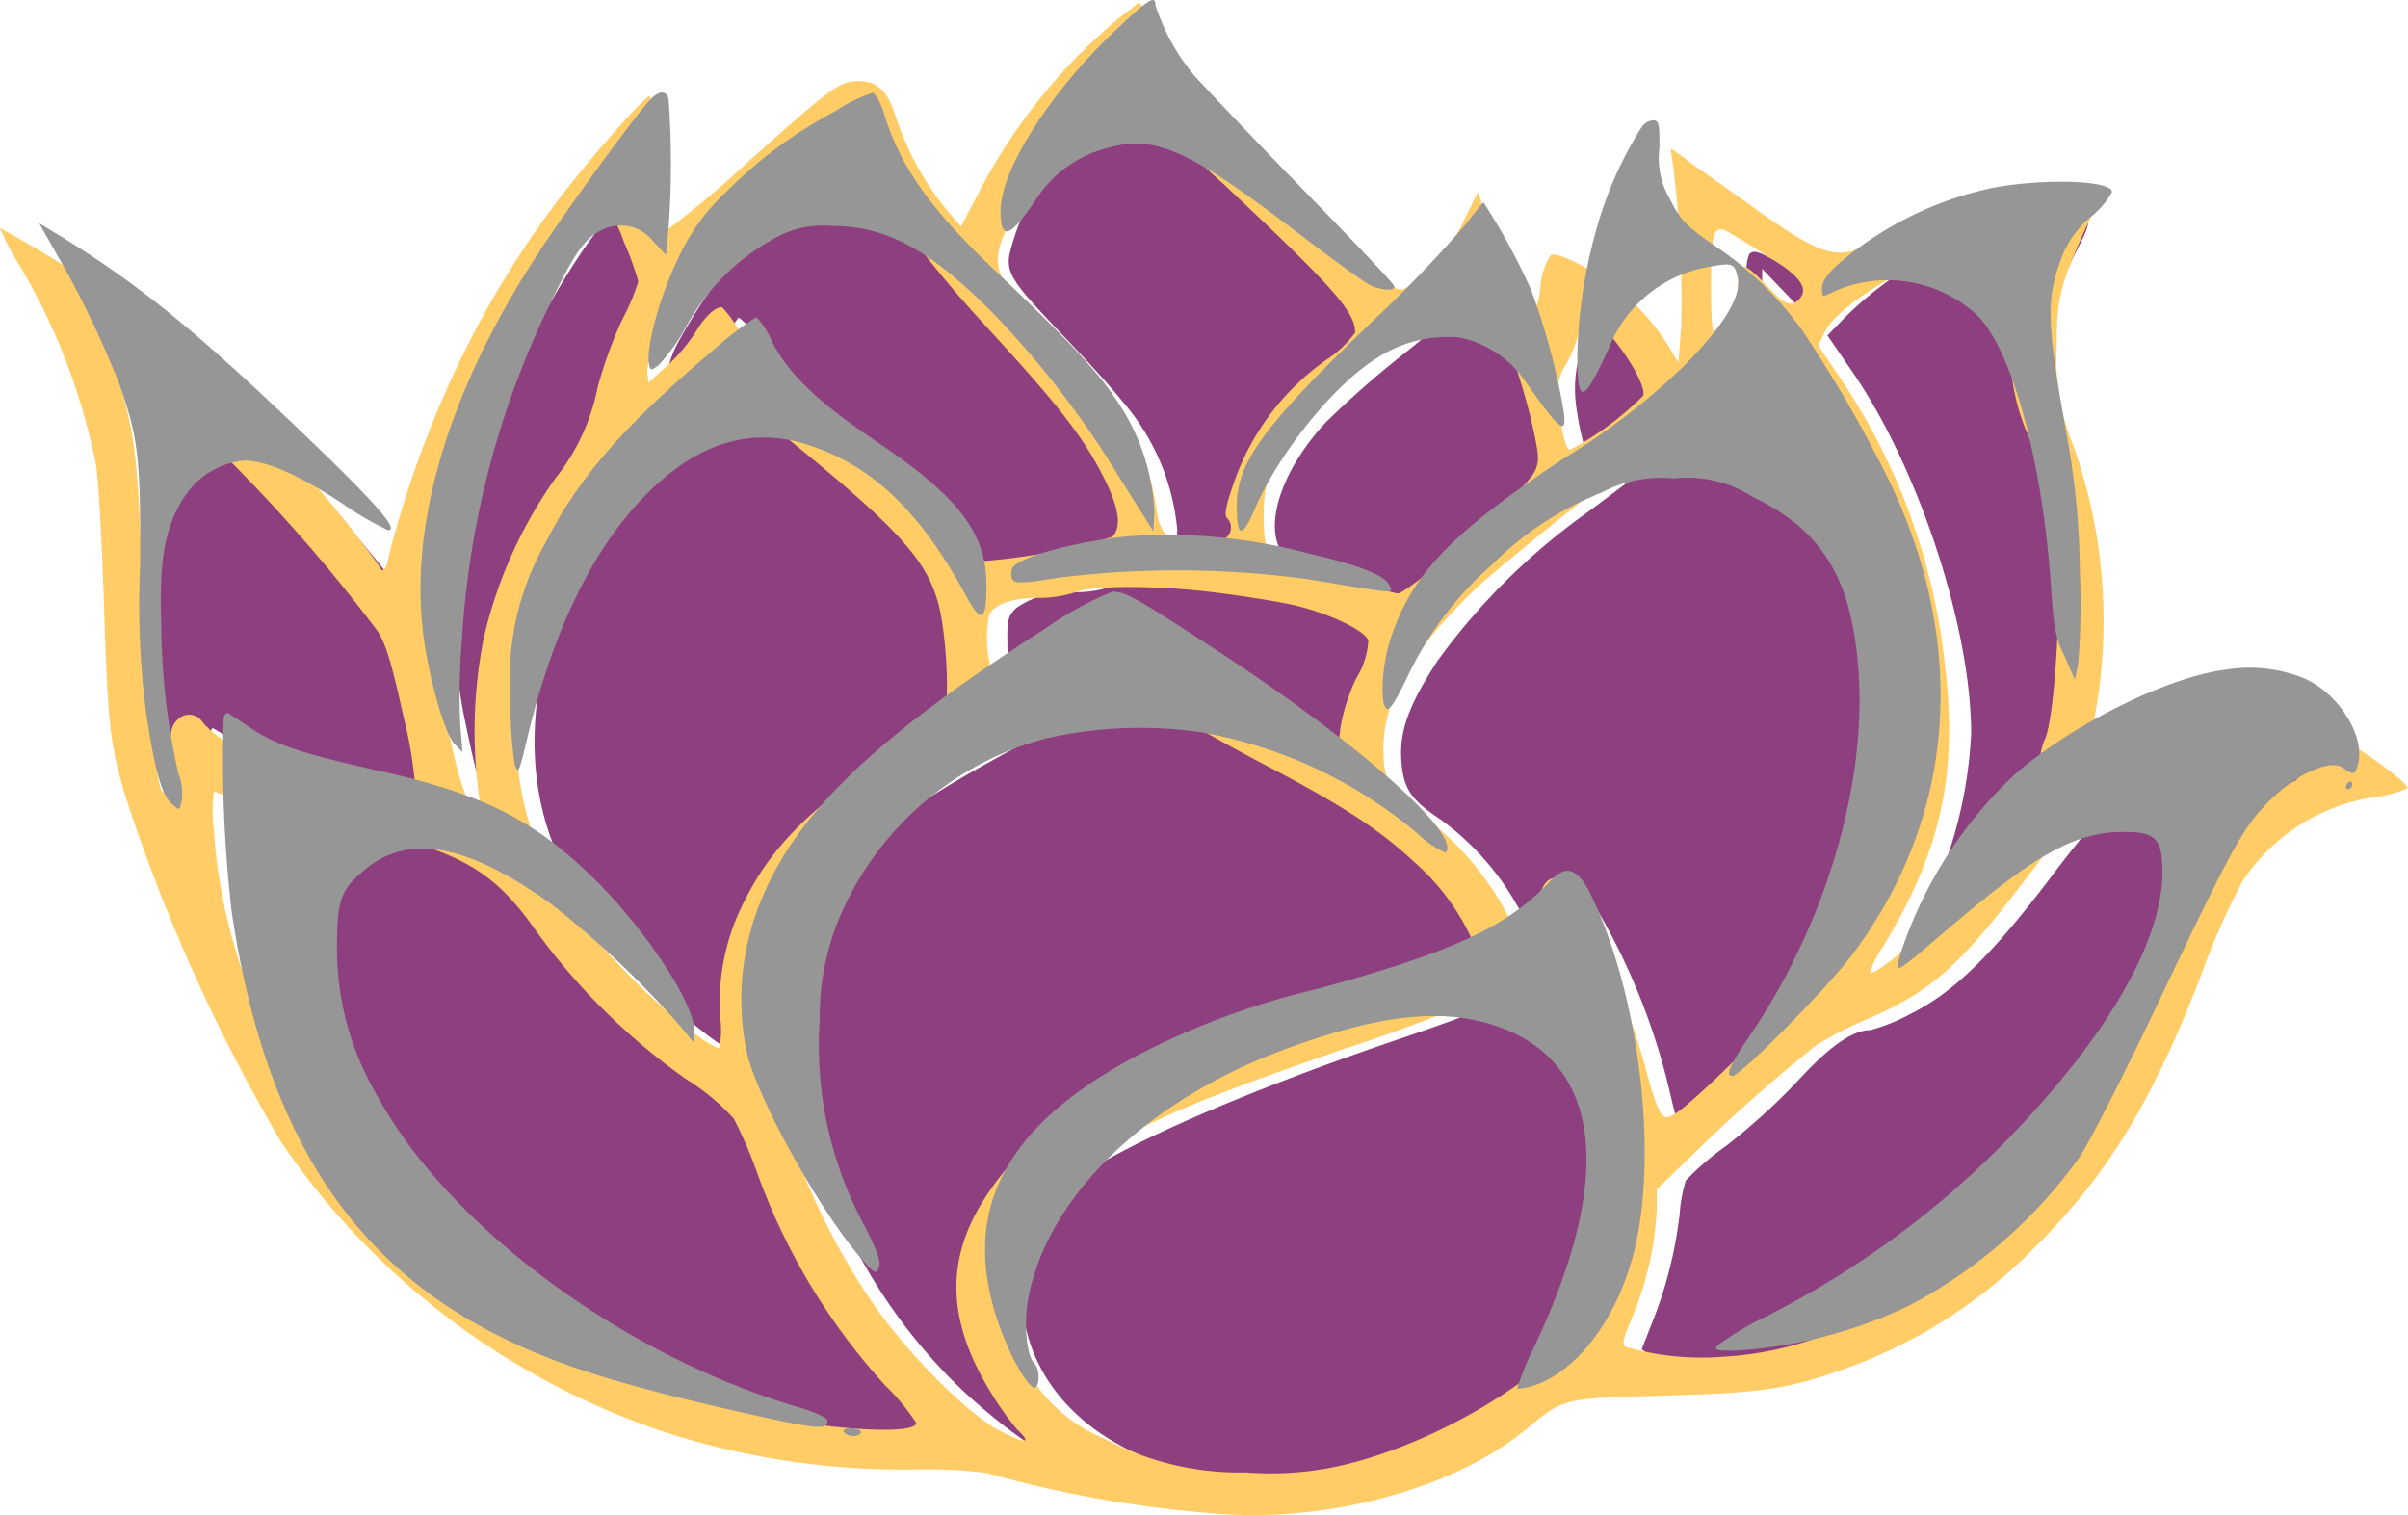 <svg xmlns="http://www.w3.org/2000/svg" viewBox="0 0 127.55 80.26">
    <defs>
        <style>
            .cls-1{fill:#8e3f7f;}
            .cls-2{fill:#fc6;}
            .cls-3{fill:#969696;}
        </style>
    </defs>
    <g id="Layer_2">
        <g id="Layer_1-2">
            <path class="cls-1"
                  d="M60,3.63a21.48,21.48,0,0,0-5.54,7.16,12.58,12.58,0,0,0-1,2.73c-.14,1,.19,1.48,3,4.41,1.08,1.13,2.46,2.65,3,3.34a12,12,0,0,1,2.9,6.83,1.93,1.93,0,0,0,.28,1.19,10.39,10.39,0,0,0,3.76.56,11.18,11.18,0,0,0,.26-2.34,6.25,6.25,0,0,1,.8-3.47c.8-1.49,1.89-2.66,4.39-4.74,1.46-1.23,1.79-1.6,1.79-2.07,0-1-1.13-2.23-7.14-7.77a19.49,19.49,0,0,1-4.57-5.64c-.27-.54-.58-1-.72-1A4.37,4.37,0,0,0,60,3.63Z"/>
            <path class="cls-1"
                  d="M44.72,8.17a29.94,29.94,0,0,0-8.82,10c-.59,1.1-.82,2.56-.43,2.56s1.69-1.29,3.65-3.9c.05,0,.33.23.64.62a42.1,42.1,0,0,0,6.5,6.25c3.2,2.59,4.15,3.51,5.34,5.38,1,1.62,1.58,1.86,2.91,1.39A15,15,0,0,1,57.65,30l2.13-.12.49-.72c1.23-1.81-.34-4.64-6-10.75-3.65-4-5.1-5.91-6.23-8.33C47.56,9,47.08,7.94,47,7.78,46.71,7.2,45.89,7.35,44.72,8.17Z"/>
            <path class="cls-1"
                  d="M32.52,11.2c-2.46,2.44-6.59,10.38-7.86,15.14-.49,1.87-.55,2.38-.53,5.74a24.48,24.48,0,0,0,.57,6.42c.7,3.45,1.32,5.24,1.85,5.34.37.08.39,0,.21-1.52-.72-6.3,1-13,4.26-17.11a9.85,9.85,0,0,0,2.22-4.78,9.43,9.43,0,0,1,1.64-4.1l.63-.88-.71-1.36a12.54,12.54,0,0,1-1-2.5,2.93,2.93,0,0,0-.39-1.15A4.55,4.55,0,0,0,32.52,11.2Z"/>
            <path class="cls-1"
                  d="M108,11.57a19,19,0,0,0-10.32,5.29l-.88.91,1.37,2c3.49,5.1,6.24,13.54,6.24,19.07a23.44,23.44,0,0,1-3.94,11.94,4.42,4.42,0,0,0-.72,1.42c.37.35,1.44-.39,3.41-2.36a50.29,50.29,0,0,0,6.66-8.35c.82-1.6,1.38-5.33,1.4-9.13a18.05,18.05,0,0,0-1.42-8.2c-1.7-4.13-1.66-7.2.13-10.75C111.09,11.16,111,11.08,108,11.57Z"/>
            <path class="cls-1"
                  d="M92.66,13.46a2,2,0,0,0-.14.92,3.76,3.76,0,0,1-.41,1.54c-.7,1.31-.47,2.58.39,2.11.62-.31.84-1,.84-2.52l0-1.27,1.31,1.37c1.4,1.48,1.87,1.66,2.47,1s.3-.74-2-2.14C93.24,13.31,92.91,13.19,92.66,13.46Z"/>
            <path class="cls-1"
                  d="M78,15.49a38.36,38.36,0,0,1-3.65,3.26,50.46,50.46,0,0,0-4.15,3.65c-2.13,2.3-3.14,5-2.46,6.57.39.92,1.21,1.43,3,1.88a20,20,0,0,1,2.93,1.07l1.6.74L78,30a46.72,46.72,0,0,1,3.49-3.16,2.89,2.89,0,0,0,1.31-3,45.26,45.26,0,0,0-2.57-7.94C79.47,14.22,79.13,14.16,78,15.49Z"/>
            <path class="cls-1"
                  d="M4.66,15.63a10.23,10.23,0,0,0,.91,2.53,26.83,26.83,0,0,1,2.35,13c-.22,4.78.56,10.42,1.77,12.92.57,1.21.65,1.3.9.95a1.83,1.83,0,0,0,0-2c-.29-.58-.29-.74,0-1.79.16-.63.37-1.49.45-1.93a1.74,1.74,0,0,1,.21-.75s.78.45,1.64,1A15.51,15.51,0,0,0,15.56,41a57.93,57.93,0,0,0,8,1.58,65.87,65.87,0,0,0-1.31-7.24,4.34,4.34,0,0,1-.2-1.44,4.19,4.19,0,0,0-.35-1.78c-.6-1.3-5.52-7-8.91-10.41-3-3-7.07-6.35-7.69-6.35A.46.46,0,0,0,4.66,15.63Z"/>
            <path class="cls-1"
                  d="M84.36,16.23a1.31,1.31,0,0,0-.25.84,2.89,2.89,0,0,1-.2,1,6.81,6.81,0,0,0-.42,3.45c.27,1.89.6,2.89,1,2.89a5.73,5.73,0,0,0,1.6-1c.68-.54,1.64-1.23,2.13-1.54.68-.43.86-.66.86-1.11,0-.78-.94-2.17-2.44-3.59C85.38,16,84.83,15.76,84.36,16.23Z"/>
            <path class="cls-1"
                  d="M93.07,20.17a45,45,0,0,1-3.69,3c-1.25.95-3.59,2.69-5.17,3.88A34.41,34.41,0,0,0,76.15,35c-1.41,2.17-2,3.57-1.93,5.13s.47,2.21,2,3.22a14.23,14.23,0,0,1,4,4.37c.78,1.37,1.4,2.11,1.77,2.11s.9-.82.9-1.44c0-1.06.94-1.37,1.54-.49a34.83,34.83,0,0,1,4,9.87c.59,2.54.59,2.54,2.25,1.15,5.42-4.5,9.79-10.47,11.14-15.18a15.1,15.1,0,0,0,.45-5.09,23.32,23.32,0,0,0-.37-5.23,38.24,38.24,0,0,0-2.93-8.52c-1.35-2.74-3.53-5.92-4.08-6C94.61,18.87,93.94,19.37,93.07,20.17Z"/>
            <path class="cls-1"
                  d="M37.81,21.25c-6,4.84-7.83,7.68-9.09,14.12-1.21,6.27.25,10.91,5,16.06,1.93,2.07,4.74,4.35,5.4,4.35h.57l-.08-2a10.44,10.44,0,0,1,1.11-5.75c1.43-2.93,4-5.35,7.85-7.57,2.59-1.45,3.12-2,3.26-3.36a16,16,0,0,0-1.53-6.4c-.95-1.89-2.38-3.4-5.52-5.85a49.07,49.07,0,0,1-3.9-3.3,6.37,6.37,0,0,0-1.62-1.29A5.35,5.35,0,0,0,37.81,21.25Z"/>
            <path class="cls-1"
                  d="M58.9,31.06a5.78,5.78,0,0,1-1.85.31,4.82,4.82,0,0,0-3.22.84c-.41.39-.49.63-.47,1.7,0,2,.25,3.08.66,3.16.59.12,2.85-1.07,3.77-2a12.71,12.71,0,0,0,1.4-1.78c.67-1.17,1.12-1.21,1.62-.13.55,1.29,1.84,2.24,6.58,4.8s5,2.67,5,1.27a9.05,9.05,0,0,1,1.27-3.89c.8-1.32.68-1.87-.55-2.4C69.77,31.51,60.64,30.26,58.9,31.06Z"/>
            <path class="cls-1"
                  d="M58.37,36.9c-.78.54-3,1.85-4.93,2.9-4.51,2.44-6.7,4-8.49,5.82-2.5,2.65-3.51,5-3.51,8.08s1.21,7.08,3.39,11.45a28.93,28.93,0,0,0,5.64,8c1.78,1.79,4.61,3.92,5.21,3.92s.41-.49-.1-.94A16.58,16.58,0,0,1,52.7,71.8a10.38,10.38,0,0,1-.2-6.09c1.41-4.58,6.07-7.25,22.42-12.89,4.8-1.66,5.17-2.11,3.65-4.39-1.82-2.7-4.43-4.67-10.85-8.08C65.4,39.1,62.78,37.6,61.92,37a8,8,0,0,0-1.85-1.09A8.37,8.37,0,0,0,58.37,36.9Z"/>
            <path class="cls-1"
                  d="M116.54,39.59c-2.42.47-4.35,2.16-8,7-3.08,4.06-5.09,6-7.36,7.13a9.72,9.72,0,0,1-2.12.85c-.94,0-2.19.88-3.91,2.77a34.39,34.39,0,0,1-3.74,3.38,14.47,14.47,0,0,0-2.11,1.81,7.74,7.74,0,0,0-.33,1.78,22.37,22.37,0,0,1-1.46,5.76l-.55,1.4.47.37a2.45,2.45,0,0,0,1.6.37,6.5,6.5,0,0,1,1.83.24c1.52.56,6.15-.57,9.43-2.29A29.77,29.77,0,0,0,108.11,64c4.55-4.57,6.87-8.39,8.33-13.74a36.62,36.62,0,0,1,1.31-4,8.14,8.14,0,0,1,3.8-3.84c1.74-.78,1.84-.84,1.9-1.23s-1.29-1.07-3.2-1.46A8.06,8.06,0,0,0,116.54,39.59Z"/>
            <path class="cls-1"
                  d="M12.31,42.14c-.34.43-.12,3.3.41,5.64C14.9,57,19.49,63.67,28,70a22,22,0,0,0,7.09,3.61c5.25,1.77,12.89,3.2,14.24,2.69.94-.37.8-.74-.88-2.6a35.8,35.8,0,0,1-7-11.47c-.47-1.23-1-2.5-1.19-2.83a13.28,13.28,0,0,0-2.5-2,31,31,0,0,1-7.4-7.18c-1.79-2.57-2.92-3.65-4.74-4.52a20.85,20.85,0,0,0-6.53-1.88c-2.68-.39-4.63-1-5.39-1.54S12.66,41.73,12.31,42.14Z"/>
            <path class="cls-1"
                  d="M82.78,51.39c-1,.82-4,2.07-8.43,3.57-8,2.7-14.79,5.64-17.13,7.38a6.79,6.79,0,0,0-3.1,6c0,6.94,7.49,11.28,16.92,9.85,4.76-.72,10.12-3.28,12.8-6.11,3.94-4.15,4.37-12.44,1-19.23C84,51.06,83.56,50.77,82.78,51.39Z"/>
            <path class="cls-2"
                  d="M59.22,1a30.06,30.06,0,0,0-7.5,9.44L50.9,12l-.85-1a15.34,15.34,0,0,1-2.62-4.88c-.43-1.35-1-1.84-2-1.82s-1.38.32-6,4.45a51.4,51.4,0,0,1-4.25,3.55c-.06-.07-.22-1.67-.39-3.57s-.31-3.53-.35-3.63c-.08-.25-3.22,3.3-5,5.66a50.65,50.65,0,0,0-5.23,8.67,56,56,0,0,0-3.59,9.91c-.15.86-.35,1.11-.56.6a60.22,60.22,0,0,0-6-7.1,65.07,65.07,0,0,0-8.08-7A53.35,53.35,0,0,0,0,12.08,12.83,12.83,0,0,0,1,14a33.49,33.49,0,0,1,4.1,10.69c.12.84.31,4.2.41,7.48.21,6.3.31,7.2,1.13,10A93,93,0,0,0,14.9,60.51,39.77,39.77,0,0,0,35.39,75.92a41,41,0,0,0,13.29,1.92,24.89,24.89,0,0,1,3.59.19A61.74,61.74,0,0,0,65,80.22c5.87.33,12.27-1.51,15.94-4.59,1.88-1.56,1.88-1.56,7.24-1.7,5-.15,6.34-.31,9.19-1.3A26.66,26.66,0,0,0,107.86,66c3.82-3.82,6.22-7.76,8.8-14.53a38,38,0,0,1,2.13-4.8,10.21,10.21,0,0,1,7-4.45,6,6,0,0,0,1.74-.47c0-.29-2.33-2-3.69-2.73a20.83,20.83,0,0,0-3-1.15c-2.92-.8-7.24-.55-9.4.58l-.61.31.12-.78a27.63,27.63,0,0,0-1.13-14.38,11.78,11.78,0,0,1-.88-5.09c0-2.71.14-3.3,1.58-6.52a6.48,6.48,0,0,0,.68-1.95,10.79,10.79,0,0,0-2.53-.13,16.48,16.48,0,0,0-9.23,2.69c-2,1.33-2.75,1.15-7-1.93-1.4-1-2.86-2-3.25-2.32l-.69-.49.14,1.07a56.84,56.84,0,0,1,.41,8.39l-.14,1.89L88.17,18a13.55,13.55,0,0,0-1.93-2.24c-1.23-1.13-3.61-2.44-4.08-2.26a3.39,3.39,0,0,0-.56,1.67,5.06,5.06,0,0,1-.45,1.68C81,17,79.78,14.46,78.92,12l-.64-1.83-.7,1.44a9,9,0,0,1-3,3.59c-.51.28-.6.24-2.57-1.42A56.18,56.18,0,0,1,61.89,2.44L60.35.12Zm1.46,4.27a27.73,27.73,0,0,0,4.1,4.45c5.89,5.54,7,6.79,7,7.9a5.74,5.74,0,0,1-1.54,1.45,13.28,13.28,0,0,0-4.94,6.67c-.37,1.07-.46,1.56-.31,1.7a.69.69,0,0,1-.31,1.17,4.65,4.65,0,0,1-1.5.21c-1.27,0-1.76-.52-1.95-2C60.87,24.14,59.53,22,56,18.32s-3.69-4.21-2.4-6.79c1.52-3,5.19-7.72,6-7.72A9,9,0,0,1,60.68,5.27ZM45.46,7.53a10.57,10.57,0,0,1,.66,1.39c.86,2.05,3,5,6.15,8.41,3.73,4.06,5.07,5.76,6.15,7.88.89,1.72,1,2.75.48,3.24a32.62,32.62,0,0,1-7.39,1.31,2.58,2.58,0,0,1-.86-1c-.8-1.52-2.54-3.29-5.85-5.85S40,18.87,39,17.27a5.29,5.29,0,0,0-.76-1c-.37,0-.92.52-1.38,1.3a9.49,9.49,0,0,1-1.51,1.8l-1,.9-.06-.55c-.1-.94,1.91-4.35,4.18-7,1.85-2.15,5.79-5.43,6.55-5.43A.78.78,0,0,1,45.46,7.53ZM33.05,12.82a16.21,16.21,0,0,1,.76,2.09,11.58,11.58,0,0,1-.84,2,22.6,22.6,0,0,0-1.32,3.63,11.11,11.11,0,0,1-2.25,4.82,24,24,0,0,0-3.78,8.45A25.36,25.36,0,0,0,25.5,43c.1.43.08.47-.16.25-.6-.49-1.19-2.34-1.71-5.29-.94-5.63-.88-9.22.25-12.54a61.54,61.54,0,0,1,4.62-9.25A36.31,36.31,0,0,1,32.17,11,8.23,8.23,0,0,1,33.05,12.82Zm60.55.74c1.69,1,2.2,1.68,1.75,2.23s-.84.35-1.85-.74c-.55-.61-1.06-1-1.21-.92a2.61,2.61,0,0,0-.22,1.31,3.2,3.2,0,0,1-.35,1.69c-.93,1.35-1.09,1-1.09-2,0-2.89.14-3.32,1-2.79C91.84,12.47,92.76,13,93.6,13.56Zm14.2-1.13c.16.16.06.57-.37,1.5a11.37,11.37,0,0,0-.08,8.94A18.21,18.21,0,0,1,109,30.15c.14,3.08-.25,8.12-.68,9a3.38,3.38,0,0,0-.28,1.33,5.23,5.23,0,0,1-.5,1.8,37.26,37.26,0,0,1-4.82,6.34c-1.19,1.25-3.48,3.08-3.67,2.92a4.8,4.8,0,0,1,.66-1.34c3.1-5.09,4-9.19,3.32-14.89A33.56,33.56,0,0,0,97.46,20l-1.15-1.7.33-.68C97.77,15.28,106.55,11.18,107.8,12.43ZM79.51,17.27a39.18,39.18,0,0,1,1.58,4.9c.45,2,.47,2.26.19,2.83-.5,1-6.55,6.36-7.25,6.44a32.79,32.79,0,0,1-6.72-2.33c-.31-.21-.37-.56-.37-1.87,0-3,1.29-4.76,6.09-8.49a35,35,0,0,0,3.59-3.16C78.06,13.9,78.2,14,79.51,17.27Zm5.66.35c1.11,1.23,2.08,3,1.85,3.36a16.3,16.3,0,0,1-3.86,2.85c-.22-.08-.41-.8-.65-2.52A3,3,0,0,1,83,19.22a6.73,6.73,0,0,0,.64-1.64C83.66,16.67,84.33,16.69,85.17,17.62ZM11.65,23.89A85.73,85.73,0,0,1,20,33.43c.43.66.76,1.73,1.36,4.48A22.68,22.68,0,0,1,22,41.74c-.2.33-1.33.25-3.94-.29-3.69-.76-6.07-1.78-7.32-3.18a.84.84,0,0,0-1.39-.08C9.07,38.46,9,38.83,9,40c0,1.45-.27,2.4-.49,1.76-.35-1-.78-6.17-1-11.36-.2-6.59-.45-8.27-1.76-11.72C5.54,18,7.86,20.08,11.65,23.89Zm83.72-3a34.6,34.6,0,0,1,5,12c.52,2.58.52,8.65,0,10.54-1.1,4.06-4.36,8.82-9.31,13.54-1.66,1.58-2.5,2.26-2.79,2.22s-.51-.45-1-2.22a36.24,36.24,0,0,0-1.21-3.79c-.91-2.28-3.1-6.49-3.45-6.63-.53-.2-1,.29-1.13,1.31-.33,1.89-.88,2-1.78.33a15.58,15.58,0,0,0-4-4.72c-2.2-1.74-2.42-2.11-2.42-3.83,0-2.55,1.49-5.17,4.76-8.33,2.13-2.07,15.59-12.56,15.87-12.37A20.7,20.7,0,0,1,95.37,20.86Zm-54.07,2c6.17,5,7.77,6.71,8.41,9.11.45,1.74.61,5.39.26,6a10.7,10.7,0,0,1-2.36,1.76c-4.28,2.65-6.64,4.91-8.12,7.86A11.65,11.65,0,0,0,38.16,54a4.77,4.77,0,0,1-.06,1.51c-.52,0-3-2-4.93-4-2.66-2.74-3.81-4.39-4.72-6.68-2.6-6.75-.59-15.12,5.05-20.93,1.48-1.51,3.92-3.42,4.41-3.42A23.3,23.3,0,0,1,41.3,22.89ZM64.48,31.4c1.35.17,3.11.45,3.89.62,1.85.39,3.92,1.35,4.11,1.91a4.21,4.21,0,0,1-.64,2A9.93,9.93,0,0,0,71,38.56c-.06.64-.19,1.13-.29,1.13-.25,0-5.44-2.63-7.22-3.65-2-1.13-3.63-2.73-4-3.8-.14-.43-.37-.73-.49-.69A5.81,5.81,0,0,0,57.79,33a7.35,7.35,0,0,1-3.3,2.9c-1.3.65-1.56.61-1.93-.23a6.39,6.39,0,0,1-.17-3.08c.23-.57,1.23-.92,2.61-.92a6.09,6.09,0,0,0,2-.31C58,31,61.36,31,64.48,31.4ZM61,37.11c1.11.71,3.69,2.19,5.76,3.28,4.35,2.27,6.28,3.53,8.17,5.29a12.21,12.21,0,0,1,3,4,1,1,0,0,1-.2.86A78.78,78.78,0,0,1,69.19,54c-11.87,4.35-14.44,5.72-16.71,9-2.45,3.47-2.43,6.87.08,10.89a15.18,15.18,0,0,0,1.33,1.85c.78.72.45.76-.84.1-1.78-.88-5.17-4.31-7.06-7.16-3.5-5.27-5.76-11.87-5.58-16.33a6.4,6.4,0,0,1,.82-3.38,15.14,15.14,0,0,1,4.46-5.09c1-.76,12.9-7.92,13.29-8C59,35.79,59.92,36.39,61,37.11Zm59.45,2.81c.9.36,1.25.63,1.29,1s-.08.47-.8.66a7.52,7.52,0,0,0-4.51,4.14,26,26,0,0,0-1.3,3.69,30.38,30.38,0,0,1-2.07,5.91,35.39,35.39,0,0,1-5,6.85c-5.56,6.24-11,9.38-16.78,9.7a14.4,14.4,0,0,1-5.19-.53c-.19-.1-.08-.53.39-1.62A16.83,16.83,0,0,0,87.76,64V63l1.89-1.82a83.31,83.31,0,0,1,6.56-5.81A19.12,19.12,0,0,1,98.88,54c3.4-1.48,4.86-2.75,8.37-7.37s4.8-5.9,7.11-6.87A9,9,0,0,1,120.48,39.92Zm-108,2.44a49.56,49.56,0,0,0,5,1.21c6.75,1.37,8.57,2.34,11,5.82a34.27,34.27,0,0,0,7.81,7.72,12,12,0,0,1,2.61,2.15,23.91,23.91,0,0,1,1.21,2.79,33.52,33.52,0,0,0,6.79,11.32,12.07,12.07,0,0,1,1.66,2c0,.7-5.11.35-9-.59a51.18,51.18,0,0,1-11.3-4.17A42,42,0,0,1,21.58,65c-6.21-6.21-9.76-13.49-10.25-21a8,8,0,0,1,0-2.07A9.53,9.53,0,0,1,12.47,42.36ZM83.39,52.51c2.58,4.84,3,12.25,1,16.66-1.47,3.24-8.28,7.46-13.84,8.57A17.08,17.08,0,0,1,66,78a15.14,15.14,0,0,1-7.38-1.73,8.61,8.61,0,0,1-4.74-4.69,6.46,6.46,0,0,1-1-3.26,4.25,4.25,0,0,1,.43-2.63c1-2.09,2.89-3.77,6.52-5.62,2.59-1.33,4.74-2.2,11.26-4.47A93.46,93.46,0,0,0,81.6,51.48C82.4,51,82.69,51.18,83.39,52.51Z"/>
            <path class="cls-3"
                  d="M59.05,1.64C55.62,4.89,53,9,53,11.16c0,1.66.51,1.46,2-.78a6.32,6.32,0,0,1,3.59-2.52c2.5-.74,4.24,0,9.66,4.1,2,1.54,3.94,2.94,4.24,3.1.64.33,1.46.39,1.36.1,0-.12-2.2-2.42-4.82-5.11s-5.19-5.41-5.73-6A11.21,11.21,0,0,1,61.2.27C61.2-.28,60.85-.06,59.05,1.64Z"/>
            <path class="cls-3"
                  d="M34.39,5.34c-.9,1-4.29,5.64-5.83,8-4.73,7.2-6.87,14.25-6.15,20.18.29,2.38,1.15,5.38,1.68,5.91l.41.41-.12-1.44A34.72,34.72,0,0,1,24.46,34,47.08,47.08,0,0,1,29,16.37c1.43-3,2-3.83,3-4.24a2.18,2.18,0,0,1,2.61.67l.67.7.13-1.37a46.55,46.55,0,0,0,0-6.92C35.25,4.76,34.88,4.8,34.39,5.34Z"/>
            <path class="cls-3"
                  d="M44.28,5.87a23.75,23.75,0,0,0-5.77,4.25,11.08,11.08,0,0,0-2.6,3.59c-.92,1.88-1.68,4.61-1.54,5.53.06.39.1.41.51.11a10.09,10.09,0,0,0,1.44-2,11.68,11.68,0,0,1,4.74-4.74,5.11,5.11,0,0,1,3-.64c2.92,0,5.23,1.29,8.52,4.6a49.67,49.67,0,0,1,6.81,8.88l1.7,2.69.06-1a11.43,11.43,0,0,0-2-5.93c-1.07-1.62-2.63-3.26-6.57-7-3.3-3.14-4.9-5.42-5.72-8.1-.18-.62-.47-1.15-.63-1.19A7.21,7.21,0,0,0,44.28,5.87Z"/>
            <path class="cls-3"
                  d="M87,6.67a19.92,19.92,0,0,0-2.3,5,26.56,26.56,0,0,0-1.15,7.18c0,2.65.31,2.57,1.68-.43a6.92,6.92,0,0,1,5.27-4.28c1.26-.23,1.36-.21,1.54.53.25,1-.78,2.65-2.93,4.8a36.1,36.1,0,0,1-6.26,4.8c-5.88,3.9-8,6.05-9.15,9.44-.47,1.31-.63,3.46-.28,3.81.16.17.45-.27,1.08-1.56a18.28,18.28,0,0,1,4.48-6,17.21,17.21,0,0,1,5.84-3.86,6.74,6.74,0,0,1,3.86-.75,6.29,6.29,0,0,1,4.1.94c3.76,1.8,5.29,4.33,5.66,9.19.45,6-1.7,13.31-5.58,19.12C91.58,56.48,91.36,57,91.77,57s5-4.64,6.29-6.36c5.52-7.28,6.24-16.37,2-25.19a70.11,70.11,0,0,0-4.59-7.94,17.81,17.81,0,0,0-4.58-4.45c-1.6-1.11-1.86-1.38-2.44-2.52a4.24,4.24,0,0,1-.55-2.71c0-1.13,0-1.4-.27-1.46A.86.86,0,0,0,87,6.67Z"/>
            <path class="cls-3"
                  d="M105.65,9.93a18.4,18.4,0,0,0-8.14,3.94c-.72.62-1,1.05-1,1.39,0,.5,0,.5.62.19a7,7,0,0,1,7.49,1.15c1.86,1.64,3.52,7.55,4,14.21.16,2.47.26,3,.76,4L109.9,36l.18-.82a39.32,39.32,0,0,0,.09-4.82,41.37,41.37,0,0,0-.64-7c-1.13-6.24-1.17-7.47-.33-9.71a5.23,5.23,0,0,1,1.56-2.17,4.4,4.4,0,0,0,1.11-1.31C111.87,9.56,108.4,9.44,105.65,9.93Z"/>
            <path class="cls-3"
                  d="M77.71,11.8a68,68,0,0,1-4.78,5c-6,5.73-7.42,7.69-7.42,10,0,1.66.27,1.74.9.29,1.29-3.06,4.29-6.77,6.57-8.15a6.81,6.81,0,0,1,4.34-1.06,5.6,5.6,0,0,1,3.31,2.09c2,2.85,2.4,3.22,2.19,1.78a35.85,35.85,0,0,0-1.72-6.4,34.14,34.14,0,0,0-2.52-4.63S78.17,11.16,77.71,11.8Z"/>
            <path class="cls-3"
                  d="M2.92,13.32a51.47,51.47,0,0,1,3.39,7c1,2.83,1.15,3.86,1.11,9.68a44.51,44.51,0,0,0,.32,7.76c.45,3,.82,4.34,1.34,4.8s.41.34.55-.17a2.87,2.87,0,0,0-.18-1.41,37,37,0,0,1-.91-8c-.12-3.31.21-5.15,1.25-6.69a4.23,4.23,0,0,1,3.14-1.89c1.17,0,2.83.72,5.15,2.24a17.21,17.21,0,0,0,2.48,1.45c.6,0-.63-1.41-4.22-4.86-6.11-5.86-9.09-8.26-13.48-10.93l-.78-.47Z"/>
            <path class="cls-3"
                  d="M37.88,18.46c-4.88,4.13-7.24,6.84-9,10.32a14.43,14.43,0,0,0-1.84,8.11,22.44,22.44,0,0,0,.22,3.59c.19.57.23.47.66-1.34,1.43-6,3.65-10.38,6.56-13.19,2.59-2.5,5.28-3.3,8.15-2.44,3.46,1.07,6.07,3.49,8.51,8,.84,1.56,1.11,1.44,1.11-.51,0-2.77-1.48-4.7-5.85-7.63-3.08-2.07-4.66-3.59-5.52-5.3a3.91,3.91,0,0,0-.82-1.27A16.76,16.76,0,0,0,37.88,18.46Z"/>
            <path class="cls-3"
                  d="M59.77,28.41c-2.82.27-5.83,1.11-6.14,1.67a.78.78,0,0,0,0,.63c.14.21.62.19,2.4-.1a50.77,50.77,0,0,1,13.42.1c4.55.76,4.32.74,4.18.35-.22-.57-1.52-1.09-4.39-1.76A28.76,28.76,0,0,0,59.77,28.41Z"/>
            <path class="cls-3"
                  d="M55.33,33.32C46.45,39,42.29,43,40.4,47.49a13.68,13.68,0,0,0-.82,8.35c.64,2.56,3.9,8.39,6.09,10.89.64.72.74.78.88.43s-.14-1-.77-2.25A20.07,20.07,0,0,1,43.42,54,13.71,13.71,0,0,1,45,47.47a16.46,16.46,0,0,1,10.32-8.33,22.4,22.4,0,0,1,8.29-.35,24.32,24.32,0,0,1,11.49,5.38,5.13,5.13,0,0,0,1.47,1c.93-.92-4.8-6-12.55-11-3.79-2.48-4.41-2.83-5.09-2.83A18.35,18.35,0,0,0,55.33,33.32Z"/>
            <path class="cls-3"
                  d="M117.92,35.47c-3,.37-8,2.79-11.14,5.5a22.71,22.71,0,0,0-6.07,9.43c-.39,1.32-.62,1.44,2.93-1.58,4.33-3.65,6.38-4.75,8.84-4.75,1.71,0,2.06.36,2.06,2.13,0,3.61-2.84,8.55-7.86,13.8a48.1,48.1,0,0,1-13,9.67A17,17,0,0,0,91,71.25c-.23.26-.13.3.86.3a24.75,24.75,0,0,0,9.29-2.4,25.92,25.92,0,0,0,9-7.85c.56-.84,2.47-4.6,4.23-8.31,3.47-7.3,4.35-9,5.48-10.2,1.52-1.68,3.55-2.66,4.28-2.09.54.39.64.35.78-.31.33-1.49-1.12-3.73-2.91-4.47A7.67,7.67,0,0,0,117.92,35.47Z"/>
            <path class="cls-3"
                  d="M11.85,38a69.11,69.11,0,0,0,.43,10.36C14,59.78,18.45,66.79,26.43,70.77c3.12,1.58,6.75,2.69,13.4,4.17,3.4.76,4,.82,4,.33,0-.17-.7-.5-1.85-.82-9.29-2.82-18.46-9.71-22.13-16.64a15.26,15.26,0,0,1-2-7.61c0-2.36.18-3,1.21-3.9,2.38-2.21,5.52-1.72,10.15,1.6A50.33,50.33,0,0,1,36,54.32l.76.92v-.71c0-1.4-2.54-5.25-5.21-7.9-3.18-3.16-5.93-4.55-11.3-5.76-4.19-.93-5.62-1.4-6.9-2.26-.59-.39-1.14-.76-1.25-.82S11.91,37.83,11.85,38Z"/>
            <path class="cls-3"
                  d="M124.28,41.6c-.06.11,0,.21.08.21a.23.23,0,0,0,.23-.21c0-.12,0-.2-.09-.2S124.34,41.48,124.28,41.6Z"/>
            <path class="cls-3"
                  d="M82.14,46.65c-2.29,2.44-5.12,3.75-12.3,5.72a41,41,0,0,0-9.11,3.29C53,59.59,50.58,64.41,53.18,70.88c.57,1.43,1.42,2.77,1.66,2.62s.25-1-.08-1.31-.6-2-.25-3.63C55.64,63.12,61.1,58,68.65,55.37c5.29-1.87,8.57-2,11.55-.64,4.69,2.26,5.1,8.08,1.1,16.54a15.9,15.9,0,0,0-.94,2.29,2.63,2.63,0,0,0,.88-.16c2.3-.76,4.39-3.51,5.29-7,1.34-5.19.31-13.77-2.31-19.1C83.56,46,82.94,45.79,82.14,46.65Z"/>
            <path class="cls-3"
                  d="M44.69,75.86a.73.73,0,0,0,.53.21c.21,0,.39-.11.39-.21s-.25-.2-.53-.2S44.61,75.74,44.69,75.86Z"/>
        </g>
    </g>
</svg>